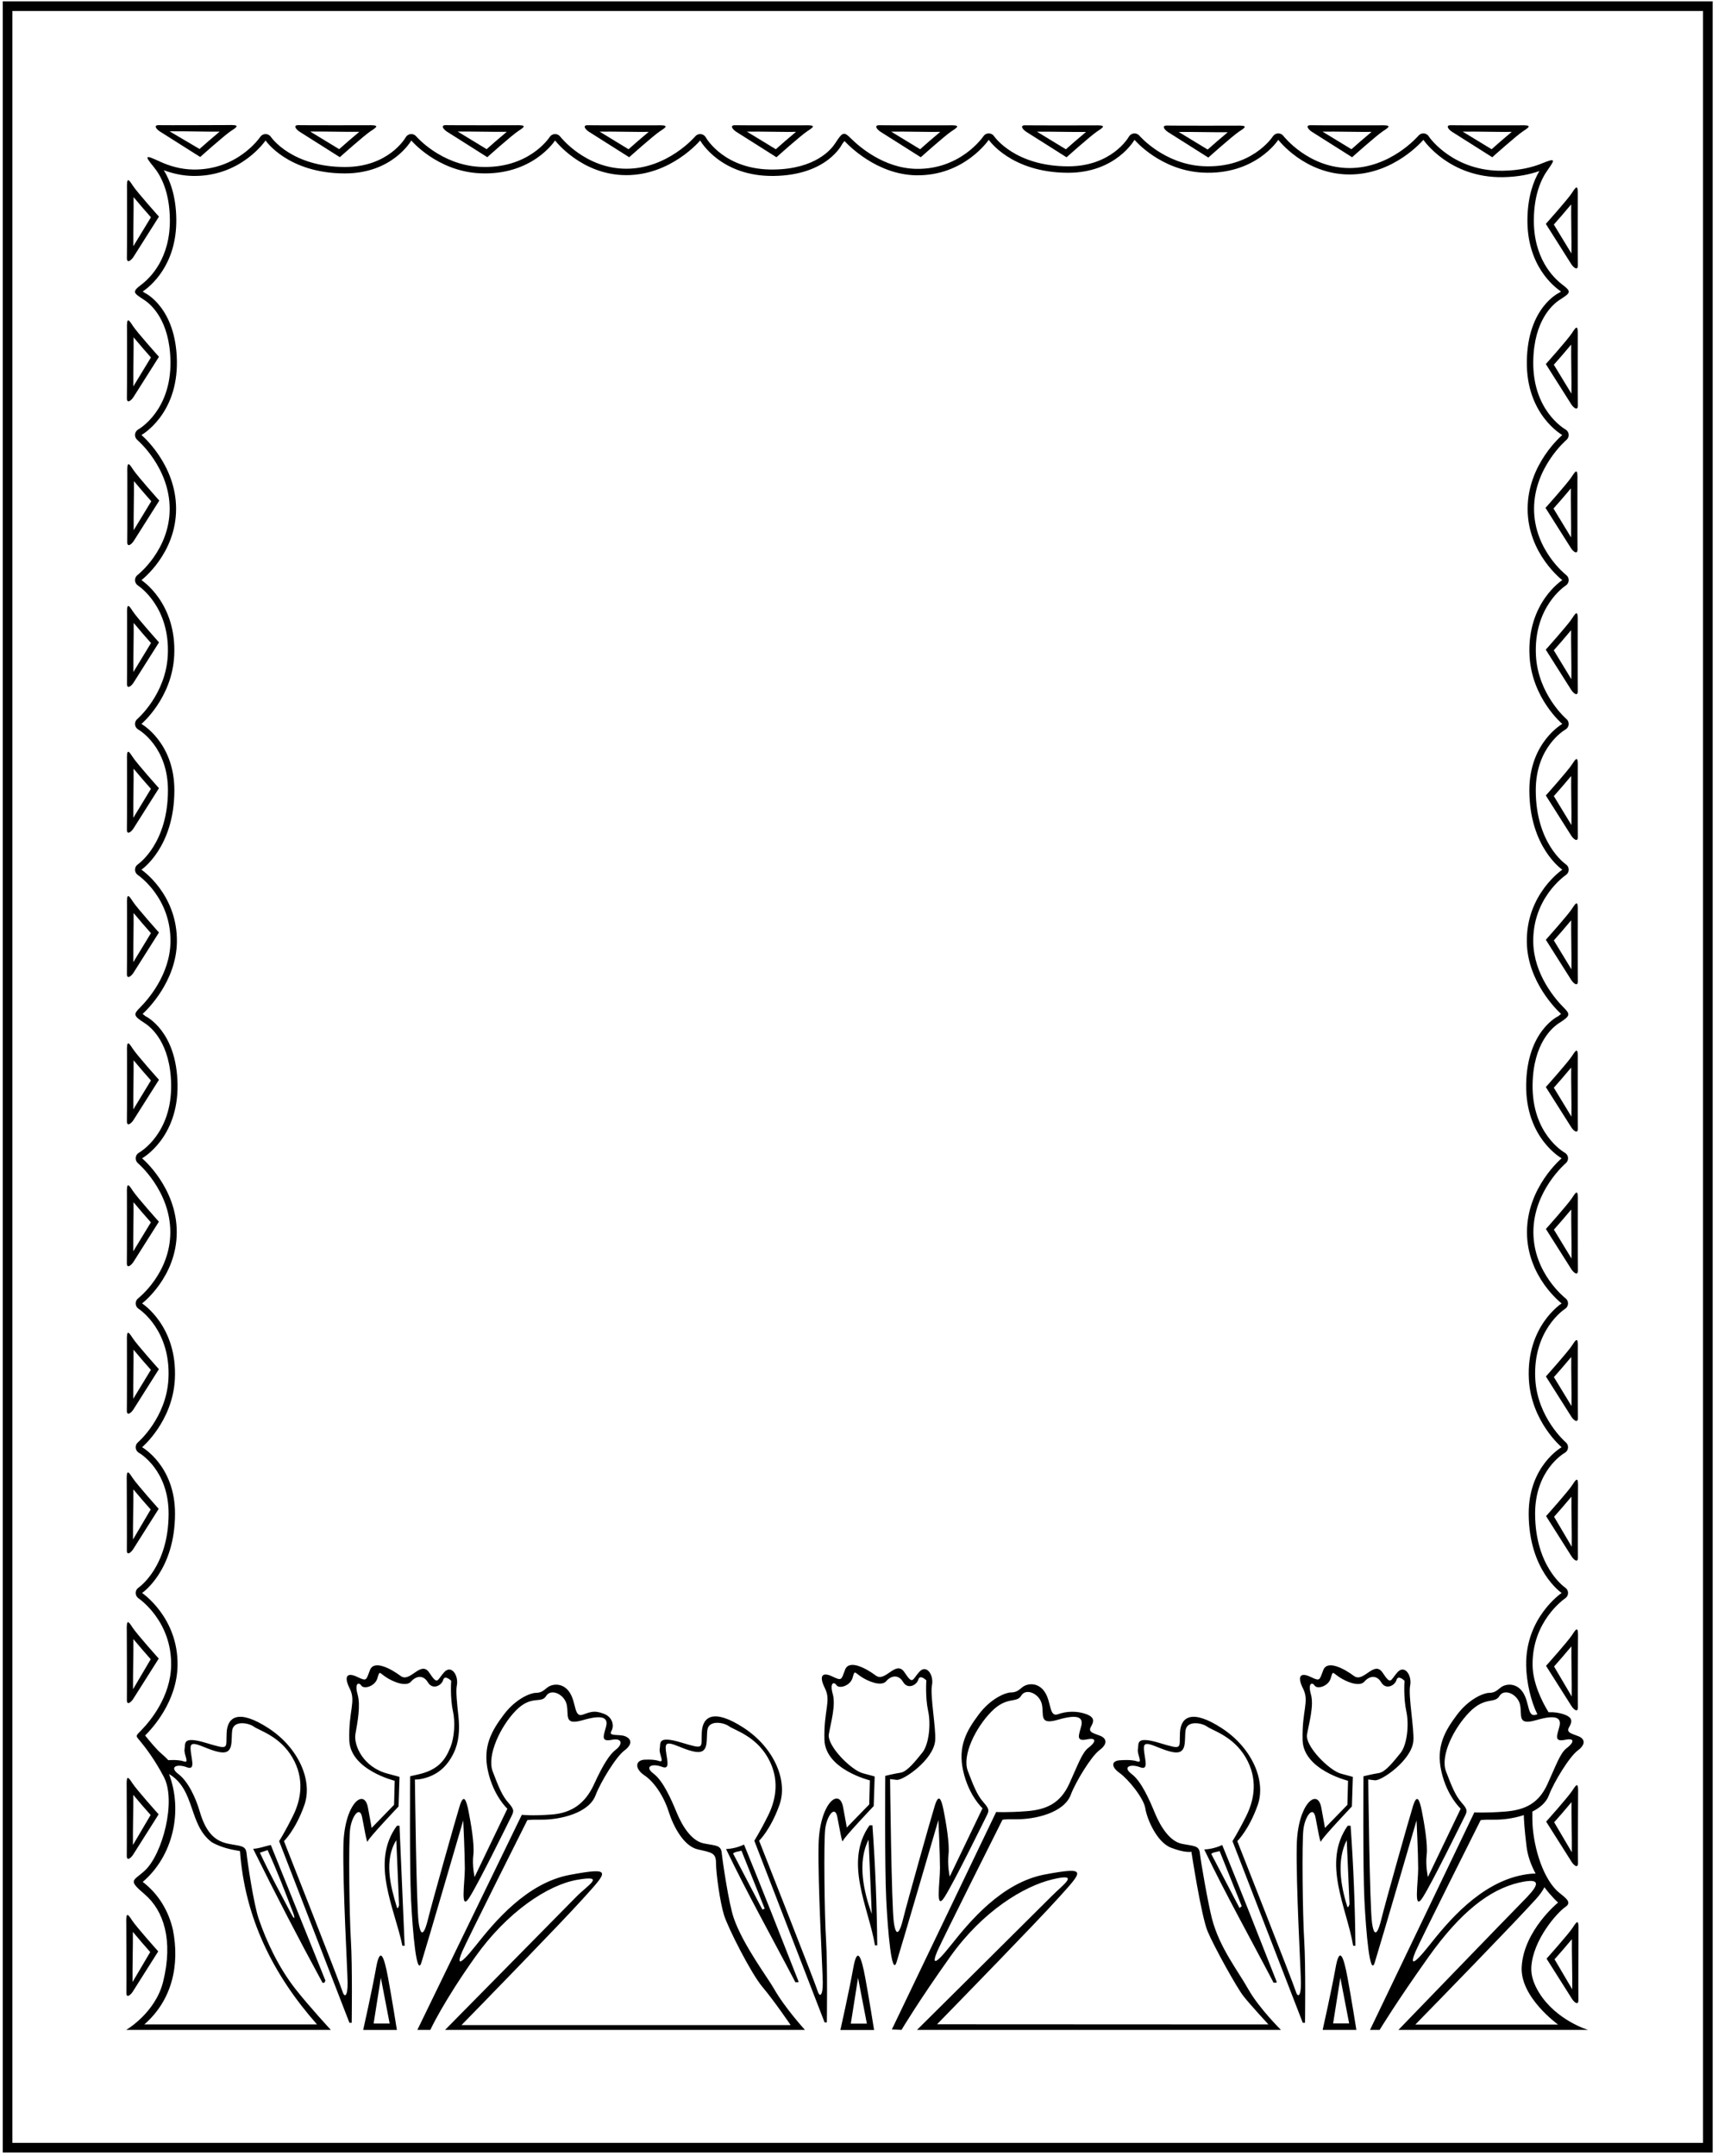 <?xml version="1.0" encoding="UTF-8"?>
<svg xmlns="http://www.w3.org/2000/svg" xmlns:xlink="http://www.w3.org/1999/xlink" width="471pt" height="591pt" viewBox="0 0 471 591" version="1.1">
<g id="surface1">
<path style=" stroke:none;fill-rule:nonzero;fill:rgb(0%,0%,0%);fill-opacity:1;" d="M 0.762 0.367 L 0.762 590.047 L 469.539 590.047 L 469.539 0.367 Z M 466.898 587.406 L 3.398 587.406 L 3.398 3.008 L 466.898 3.008 L 466.898 587.406 "/>
<path style=" stroke:none;fill-rule:nonzero;fill:rgb(0%,0%,0%);fill-opacity:1;" d="M 430.766 189.125 C 431.41 190.121 432.613 191.023 432.562 189.371 C 432.508 187.723 432.535 170.629 432.535 170.629 C 432.652 167.051 432.102 167.812 430.938 169.602 C 429.777 171.387 423.777 178.086 423.777 178.086 C 423.777 178.086 430.117 188.129 430.766 189.125 Z M 430.801 186.199 L 425.977 178.266 C 427.156 176.93 429.215 174.59 430.734 172.742 C 430.672 175.832 430.855 182.289 430.801 186.199 "/>
<path style=" stroke:none;fill-rule:nonzero;fill:rgb(0%,0%,0%);fill-opacity:1;" d="M 430.957 91.312 C 429.797 93.102 423.797 99.801 423.797 99.801 C 423.797 99.801 430.137 109.84 430.781 110.84 C 431.43 111.836 432.633 112.734 432.578 111.086 C 432.527 109.434 432.555 92.34 432.555 92.34 C 432.672 88.762 432.121 89.527 430.957 91.312 Z M 430.82 107.914 L 425.992 99.98 C 427.176 98.645 429.23 96.305 430.75 94.457 C 430.691 97.547 430.875 104.004 430.82 107.914 "/>
<path style=" stroke:none;fill-rule:nonzero;fill:rgb(0%,0%,0%);fill-opacity:1;" d="M 430.977 328.406 C 429.812 330.191 423.816 336.891 423.816 336.891 C 423.816 336.891 430.156 346.934 430.801 347.93 C 431.445 348.926 432.648 349.828 432.598 348.176 C 432.547 346.527 432.57 329.434 432.57 329.434 C 432.688 325.855 432.137 326.617 430.977 328.406 Z M 430.84 345.004 L 426.012 337.07 C 427.195 335.734 429.25 333.395 430.77 331.547 C 430.711 334.637 430.895 341.098 430.84 345.004 "/>
<path style=" stroke:none;fill-rule:nonzero;fill:rgb(0%,0%,0%);fill-opacity:1;" d="M 431.156 528.43 C 429.992 530.215 423.996 536.914 423.996 536.914 C 423.996 536.914 430.336 546.957 430.98 547.953 C 431.625 548.949 432.777 549.848 432.727 548.195 C 432.676 546.547 432.754 529.457 432.754 529.457 C 432.867 525.879 432.316 526.641 431.156 528.43 Z M 431.039 545.32 L 426.191 537.094 C 427.375 535.758 429.43 533.418 430.949 531.57 C 430.887 534.66 431.094 541.41 431.039 545.32 "/>
<path style=" stroke:none;fill-rule:nonzero;fill:rgb(0%,0%,0%);fill-opacity:1;" d="M 108.824 500.473 C 101.434 510.504 108.211 523.09 110.32 533.387 L 110.938 533.387 L 109.527 500.473 Z M 108.812 522.832 C 107.02 517.012 105.238 509.938 108.648 504.434 L 109.406 522.258 C 109.406 522.258 109.055 523.617 108.812 522.832 "/>
<path style=" stroke:none;fill-rule:nonzero;fill:rgb(0%,0%,0%);fill-opacity:1;" d="M 103.09 539.52 C 101.992 545.68 99.57 556.461 99.57 556.461 L 108.812 556.461 C 108.812 556.461 107.492 548.098 106.391 542.16 C 105.289 536.219 104.191 533.359 103.09 539.52 Z M 102.43 554.699 L 104.41 542.16 L 106.828 554.699 L 102.43 554.699 "/>
<path style=" stroke:none;fill-rule:nonzero;fill:rgb(0%,0%,0%);fill-opacity:1;" d="M 430.691 150.258 C 431.336 151.254 432.539 152.156 432.488 150.504 C 432.438 148.855 432.461 131.762 432.461 131.762 C 432.578 128.184 432.027 128.945 430.867 130.734 C 429.703 132.52 423.707 139.219 423.707 139.219 C 423.707 139.219 430.047 149.262 430.691 150.258 Z M 430.727 147.336 L 425.902 139.398 C 427.086 138.062 429.141 135.727 430.66 133.879 C 430.598 136.965 430.781 143.426 430.727 147.336 "/>
<path style=" stroke:none;fill-rule:nonzero;fill:rgb(0%,0%,0%);fill-opacity:1;" d="M 81.039 545.285 C 76.281 539.223 72.949 531.949 70.902 525.914 C 69.539 521.906 67.816 510.242 67.598 508.039 C 67.379 505.84 65.945 506.094 62.656 505.43 C 59.363 504.766 56.598 502.906 54.766 496.602 C 53.637 492.719 51.535 488.285 48.898 486.305 C 46.258 484.324 48.59 483.43 51.23 484.449 C 53.867 485.469 52.242 481.73 52.242 479.09 C 52.242 476.449 56.379 479.66 60.336 480.32 C 64.297 480.98 63.25 476.891 63.68 474.246 C 64.109 471.609 68.047 472.215 69.586 473.312 C 71.129 474.41 76.766 475.945 80.164 481.785 C 83.566 487.629 82.523 493.316 80.355 497.699 C 78.191 502.086 76.527 504.699 76.527 504.699 L 95.801 554.504 L 96.418 554.504 C 96.418 554.504 96.641 539.062 96.203 532.02 C 95.762 524.98 95.535 504.961 95.977 501.441 C 96.418 497.922 98.613 494.84 99.277 498.141 C 99.941 501.441 100.598 505.621 100.816 504.742 C 101.035 503.859 109.266 495.195 109.266 495.195 L 109.527 487.098 C 109.527 487.098 109.527 487.051 106.316 486.215 C 99.48 484.434 96.926 478.336 97.445 475.336 C 97.996 472.145 98.914 467.547 98.035 464.469 C 97.156 461.387 98.348 460.996 99.059 462.062 C 99.766 463.121 102.797 462.281 103.457 460.078 C 104.117 457.883 103.844 458.43 105.824 459.75 C 107.805 461.07 111.379 462.5 112.695 460.961 C 114.016 459.422 116.039 459.023 117.316 461.18 C 118.594 463.336 121.059 462.062 121.496 460.52 C 121.938 458.98 123.695 460.742 123.695 460.742 C 123.695 460.742 123.359 465.344 124.184 469.098 C 124.848 472.117 124.562 476.281 123.504 478.922 C 122.004 482.66 119.969 485.273 114.395 486.473 C 113.301 486.703 112.434 486.922 112.434 486.922 C 112.434 486.922 112.258 512 112.695 520.801 C 113.137 529.602 114.215 542.148 115.535 537.969 C 116.855 533.789 126.996 499.02 126.996 499.02 C 126.996 499.02 127.438 508.262 127.438 512.223 C 127.438 516.18 126.074 524.277 128.715 520.098 C 131.355 515.918 139.098 500.121 139.977 498.359 C 140.855 496.602 141.184 496.219 139.426 494.238 C 137.664 492.258 136.738 489.941 135.078 485.602 C 133.414 481.262 137.172 473.234 141.445 468.883 C 145.715 464.527 148.395 467.125 149.715 464.926 C 151.035 462.727 154.773 464.426 155.379 467.34 C 155.984 470.254 154.504 473.074 159.781 471.535 C 165.062 469.996 166.816 470.754 166.156 473.281 C 165.496 475.809 164.621 477.543 167.699 476.926 C 170.781 476.312 170.633 478.27 168.871 479.586 C 167.109 480.906 165.277 483.84 162.855 489.121 C 160.438 494.402 156.715 496.992 151.238 497.406 C 145.762 497.824 143.059 497.48 143.059 497.48 L 114.422 556.441 L 117.977 556.441 C 117.977 556.441 121.477 548.816 130.297 536.422 C 139.117 524.023 150.242 516.695 158.238 515.301 C 166.199 513.914 161.254 516.656 158.02 519.922 C 154.781 523.188 122.023 556.441 122.023 556.441 L 220.676 556.441 C 220.676 556.441 215.113 550.348 212.164 545.109 C 210.52 542.191 203.715 533.172 201.168 525.801 C 199.785 521.801 198.086 510.129 197.863 507.926 C 197.645 505.727 196.211 505.98 192.922 505.316 C 189.633 504.652 187.086 500.668 185.543 496.926 C 184.004 493.188 181.805 488.172 179.164 486.191 C 176.523 484.211 178.855 483.316 181.496 484.336 C 184.137 485.355 182.508 481.613 182.508 478.977 C 182.508 476.336 186.645 479.547 190.605 480.207 C 194.562 480.867 193.52 476.773 193.949 474.137 C 194.379 471.496 198.312 472.102 199.855 473.199 C 201.395 474.301 207.031 475.832 210.43 481.676 C 213.832 487.516 212.789 493.203 210.625 497.586 C 208.457 501.973 206.797 504.586 206.797 504.586 L 226.066 554.391 L 226.684 554.391 C 226.684 554.391 226.906 538.949 226.469 531.906 C 226.027 524.867 225.805 504.848 226.242 501.328 C 226.684 497.809 228.883 494.727 229.543 498.027 C 230.207 501.328 230.863 505.508 231.086 504.629 C 231.305 503.746 239.531 495.082 239.531 495.082 L 239.797 486.984 C 239.797 486.984 239.793 486.938 236.582 486.102 C 233.371 485.266 226.68 478.559 227.234 475.367 C 227.785 472.176 229.184 467.434 228.301 464.355 C 227.422 461.273 228.613 460.887 229.324 461.945 C 230.035 463.012 233.062 462.168 233.723 459.969 C 234.383 457.766 234.109 458.316 236.09 459.637 C 238.07 460.953 241.645 462.387 242.965 460.848 C 244.285 459.309 246.309 458.91 247.586 461.066 C 248.859 463.223 251.324 461.945 251.766 460.406 C 252.203 458.867 253.965 460.629 253.965 460.629 C 253.965 460.629 253.629 465.23 254.449 468.984 C 255.273 472.738 254.637 478.254 252.863 480.426 C 251.094 482.602 248.77 485.641 246.926 485.93 C 245.082 486.215 242.699 486.809 242.699 486.809 C 242.699 486.809 242.523 511.887 242.965 520.688 C 243.402 529.488 244.48 542.035 245.801 537.855 C 247.121 533.676 257.266 498.906 257.266 498.906 C 257.266 498.906 257.703 508.148 257.703 512.105 C 257.703 516.066 256.34 524.164 258.98 519.984 C 261.621 515.805 269.363 500.008 270.242 498.246 C 271.125 496.488 271.449 496.105 269.691 494.125 C 267.93 492.145 267.004 489.828 265.344 485.488 C 263.684 481.148 267.512 473.562 271.785 469.207 C 276.059 464.852 278.664 467.012 279.98 464.812 C 281.305 462.609 285.039 464.312 285.645 467.227 C 286.25 470.141 284.77 472.961 290.047 471.422 C 295.328 469.883 297.086 470.641 296.426 473.168 C 295.766 475.695 294.887 477.43 297.969 476.812 C 301.047 476.195 300.164 477.785 298.406 479.105 C 296.645 480.426 295.547 483.727 293.125 489.008 C 290.703 494.289 286.941 496.07 281.465 496.488 C 275.988 496.906 273.105 496.707 273.105 496.707 L 244.504 556.328 L 247.156 556.441 C 247.156 556.441 251.746 548.703 260.562 536.309 C 269.383 523.91 280.648 517.07 288.504 515.188 C 296.363 513.305 291.52 516.543 288.285 519.809 C 285.051 523.074 251.406 556.441 251.406 556.441 L 351.18 556.441 C 351.18 556.441 345.184 550.535 342.23 545.293 C 339.281 540.055 334.312 533.855 332.262 525.914 C 331.203 521.816 329.18 510.242 328.961 508.039 C 328.738 505.84 327.309 506.094 324.016 505.43 C 320.727 504.766 318.18 500.781 316.637 497.039 C 315.098 493.301 312.898 488.285 310.258 486.305 C 307.617 484.324 309.949 483.43 312.59 484.449 C 315.23 485.469 313.602 481.73 313.602 479.09 C 313.602 476.449 317.738 479.66 321.699 480.32 C 325.66 480.98 324.613 476.891 325.043 474.246 C 325.473 471.609 329.406 472.215 330.949 473.312 C 332.488 474.41 338.125 475.945 341.527 481.785 C 344.926 487.629 343.887 493.316 341.719 497.699 C 339.551 502.086 337.891 504.699 337.891 504.699 L 357.164 554.504 L 357.777 554.504 C 357.777 554.504 358.004 539.062 357.562 532.02 C 357.121 524.98 356.898 504.961 357.34 501.441 C 357.777 497.922 359.977 494.84 360.641 498.141 C 361.301 501.441 361.961 505.621 362.18 504.742 C 362.398 503.859 370.629 495.195 370.629 495.195 L 370.891 487.098 C 370.891 487.098 370.887 487.051 367.676 486.215 C 364.465 485.379 357.773 478.672 358.328 475.48 C 358.879 472.289 360.277 467.547 359.395 464.469 C 358.516 461.387 359.711 460.996 360.418 462.062 C 361.129 463.121 364.16 462.281 364.82 460.078 C 365.48 457.883 365.203 458.43 367.184 459.75 C 369.164 461.07 372.738 462.5 374.059 460.961 C 375.379 459.422 377.402 459.023 378.68 461.18 C 379.953 463.336 382.418 462.062 382.859 460.52 C 383.301 458.98 385.059 460.742 385.059 460.742 C 385.059 460.742 384.723 465.344 385.547 469.098 C 386.371 472.852 385.73 478.363 383.961 480.539 C 382.188 482.715 379.863 485.754 378.02 486.039 C 376.176 486.328 373.797 486.922 373.797 486.922 C 373.797 486.922 373.617 512 374.059 520.801 C 374.5 529.602 375.574 542.148 376.895 537.969 C 378.215 533.789 388.359 499.02 388.359 499.02 C 388.359 499.02 388.801 508.262 388.801 512.223 C 388.801 516.18 387.434 524.277 390.074 520.098 C 392.715 515.918 400.461 500.121 401.34 498.359 C 402.219 496.602 402.547 496.219 400.785 494.238 C 399.027 492.258 398.102 489.941 396.438 485.602 C 394.777 481.262 398.605 473.676 402.879 469.32 C 407.152 464.965 409.758 467.125 411.078 464.926 C 412.398 462.727 416.133 464.426 416.738 467.34 C 417.344 470.254 415.863 473.074 421.145 471.535 C 426.422 469.996 428.18 470.754 427.52 473.281 C 426.859 475.809 425.98 477.543 429.062 476.926 C 432.141 476.312 431.258 477.902 429.5 479.223 C 427.738 480.539 426.641 483.84 424.219 489.121 C 421.801 494.402 418.035 496.184 412.559 496.602 C 407.082 497.02 404.199 496.82 404.199 496.82 L 375.598 556.441 L 378.238 556.441 C 378.238 556.441 382.84 548.816 391.66 536.422 C 400.48 524.023 408.441 517.992 416.301 516.109 C 424.156 514.223 420.707 517.977 417.473 521.242 C 414.238 524.508 383.387 556.441 383.387 556.441 L 435.383 556.441 C 435.383 556.441 426.645 553.863 421.938 546.223 C 420.605 544.059 419.684 541.664 419.82 539.281 C 420.258 531.656 427.008 524.176 429.203 522.707 C 431.406 521.242 428.324 519.773 426.715 518.16 C 422.547 513.992 420.18 505.176 420.105 498.797 C 420.094 497.926 420.094 497.152 420.102 496.602 C 422.203 495.547 423.91 494.086 424.648 492.117 C 425.969 488.598 430.238 481.562 432.547 479.855 C 434.852 478.145 434.465 476.668 432.801 475.969 C 431.141 475.27 429.277 475.039 430.16 473.5 C 431.039 471.961 431.258 470.859 428.84 469.98 C 427.492 469.492 426.012 469.297 424.543 469.367 C 422.559 466.125 420.246 461.254 420.168 456.531 C 419.969 444.496 428.746 438.387 429.117 438.133 C 429.602 437.801 429.891 437.254 429.891 436.672 C 429.891 436.086 429.602 435.539 429.117 435.215 C 428.785 434.988 420.895 429.391 420.859 414.977 C 420.832 403.047 428.664 398.441 428.996 398.254 C 429.496 397.969 429.828 397.453 429.883 396.883 C 429.934 396.309 429.703 395.742 429.266 395.371 C 429.188 395.309 421.445 388.633 420.902 377.934 C 420.23 364.684 428.723 359.012 429.086 358.777 C 429.566 358.465 429.867 357.938 429.887 357.363 C 429.91 356.789 429.652 356.242 429.195 355.895 C 429.109 355.828 420.387 349.016 420.387 337.762 C 420.387 326.449 429.172 318.945 429.262 318.871 C 429.703 318.496 429.938 317.93 429.883 317.352 C 429.828 316.773 429.492 316.262 428.984 315.98 C 428.621 315.773 419.969 310.734 420.168 297.305 C 420.34 285.918 425.672 281.578 427.414 280.465 C 430.641 278.398 430.539 278.051 428.598 276.094 C 426.516 273.996 420.496 267.164 420.352 258.262 C 420.148 246.227 428.926 240.113 429.301 239.859 C 429.781 239.531 430.074 238.984 430.07 238.398 C 430.07 237.816 429.781 237.27 429.297 236.941 C 428.969 236.715 421.074 231.117 421.039 216.703 C 421.012 204.777 428.844 200.172 429.18 199.98 C 429.68 199.695 430.012 199.184 430.062 198.609 C 430.113 198.035 429.887 197.473 429.445 197.102 C 429.371 197.039 421.629 190.359 421.086 179.66 C 420.41 166.41 428.902 160.742 429.266 160.508 C 429.746 160.191 430.047 159.664 430.07 159.094 C 430.09 158.52 429.836 157.973 429.379 157.625 C 429.293 157.559 420.57 150.746 420.57 139.488 C 420.57 128.18 429.355 120.676 429.441 120.598 C 429.887 120.227 430.121 119.656 430.062 119.078 C 430.008 118.504 429.672 117.988 429.164 117.711 C 428.805 117.504 420.148 112.461 420.352 99.035 C 420.52 87.77 425.742 83.402 427.539 82.23 C 430.578 80.25 430.988 80.043 428.27 77.973 C 425.883 76.156 420.355 70.781 420.516 60.023 C 420.613 53.43 422.441 49.199 424.305 46.59 C 426.352 43.723 426.539 43.234 422.777 44.777 C 420.078 45.887 416.531 46.742 411.98 46.809 C 398.555 47.008 391.973 37.836 391.77 37.477 C 391.488 36.969 390.973 36.633 390.395 36.574 C 389.82 36.52 389.25 36.754 388.879 37.195 C 388.805 37.285 381.301 46.07 369.988 46.07 C 358.73 46.07 351.918 37.348 351.852 37.262 C 351.508 36.805 350.957 36.551 350.387 36.57 C 349.812 36.594 349.285 36.895 348.973 37.375 C 348.734 37.734 343.066 46.227 329.816 45.555 C 319.117 45.012 312.438 37.27 312.375 37.195 C 312.004 36.754 311.441 36.523 310.867 36.578 C 310.293 36.629 309.781 36.961 309.496 37.461 C 309.305 37.797 304.699 45.629 292.773 45.598 C 278.359 45.562 272.762 37.672 272.535 37.344 C 272.207 36.859 271.66 36.57 271.078 36.566 C 270.492 36.566 269.945 36.855 269.617 37.34 C 269.363 37.715 263.25 46.492 251.215 46.289 C 242.312 46.141 235.48 40.121 233.387 38.043 C 231.426 36.102 231.078 35.996 229.012 39.227 C 227.898 40.969 223.559 46.301 212.172 46.473 C 198.746 46.672 193.703 38.02 193.496 37.656 C 193.219 37.148 192.703 36.812 192.125 36.758 C 191.551 36.699 190.98 36.934 190.605 37.379 C 190.531 37.469 183.027 46.254 171.719 46.254 C 160.461 46.254 153.648 37.527 153.582 37.441 C 153.234 36.988 152.688 36.73 152.113 36.754 C 151.539 36.773 151.012 37.074 150.699 37.555 C 150.465 37.918 144.797 46.41 131.547 45.738 C 120.844 45.195 114.168 37.449 114.105 37.375 C 113.734 36.934 113.172 36.707 112.598 36.758 C 112.023 36.809 111.508 37.145 111.223 37.645 C 111.035 37.977 106.43 45.809 94.504 45.781 C 80.09 45.746 74.488 37.852 74.266 37.523 C 73.938 37.039 73.391 36.75 72.809 36.75 C 72.223 36.746 71.676 37.039 71.348 37.523 C 71.094 37.895 64.98 46.672 52.945 46.473 C 49.52 46.414 46.402 45.488 43.742 44.25 C 39.844 42.438 39.477 42.527 42.109 45.715 C 44.176 48.215 46.461 52.637 46.57 60.023 C 46.73 70.781 41.203 76.156 38.816 77.973 C 36.098 80.043 36.504 80.25 39.547 82.23 C 41.344 83.402 46.566 87.77 46.734 99.035 C 46.938 112.461 38.281 117.504 37.918 117.711 C 37.41 117.988 37.078 118.504 37.02 119.078 C 36.965 119.656 37.199 120.227 37.645 120.598 C 37.73 120.676 46.516 128.18 46.516 139.488 C 46.516 150.746 37.793 157.559 37.707 157.625 C 37.25 157.973 36.996 158.52 37.016 159.094 C 37.035 159.664 37.34 160.191 37.82 160.508 C 38.18 160.742 46.672 166.41 46 179.66 C 45.457 190.359 37.715 197.039 37.641 197.102 C 37.199 197.473 36.969 198.035 37.023 198.609 C 37.074 199.184 37.406 199.695 37.906 199.98 C 38.238 200.172 46.074 204.777 46.043 216.703 C 46.008 231.117 38.117 236.715 37.789 236.941 C 37.305 237.27 37.016 237.816 37.016 238.398 C 37.012 238.984 37.301 239.531 37.785 239.859 C 38.16 240.113 46.938 246.227 46.734 258.262 C 46.586 267.164 40.57 273.996 38.488 276.094 C 36.547 278.051 36.445 278.398 39.672 280.465 C 41.414 281.578 46.746 285.918 46.918 297.305 C 47.117 310.734 38.465 315.773 38.102 315.98 C 37.594 316.262 37.258 316.773 37.203 317.352 C 37.148 317.93 37.379 318.496 37.824 318.871 C 37.914 318.945 46.695 326.449 46.695 337.762 C 46.695 349.016 37.973 355.828 37.891 355.895 C 37.434 356.242 37.176 356.789 37.199 357.363 C 37.219 357.938 37.52 358.465 38 358.777 C 38.363 359.012 46.855 364.684 46.184 377.934 C 45.641 388.633 37.898 395.309 37.82 395.371 C 37.379 395.742 37.152 396.309 37.203 396.883 C 37.254 397.453 37.59 397.969 38.09 398.254 C 38.422 398.441 46.254 403.047 46.227 414.977 C 46.191 429.391 38.297 434.988 37.969 435.215 C 37.484 435.539 37.195 436.086 37.195 436.672 C 37.195 437.254 37.484 437.801 37.969 438.133 C 38.34 438.387 47.117 444.496 46.918 456.531 C 46.773 465.082 41.215 471.723 38.934 474.094 C 37.102 475.996 37.109 475.699 38.387 477.234 C 39.852 478.988 42.488 482.441 44.938 487.141 C 48.379 493.75 44.543 508.301 39.699 512.777 C 36.52 515.715 34.906 515.215 39.656 519.262 C 44.898 523.723 47.535 531.898 44.719 543.242 C 42.586 551.82 34.598 556.441 34.598 556.441 L 90.699 556.441 C 90.699 556.441 84.754 550.016 81.039 545.285 Z M 423.406 517.34 C 425.367 519.953 427.152 521.535 427.152 521.535 C 427.152 521.535 417.766 529.16 417.18 539.133 C 416.688 547.5 427.152 554.973 427.152 554.973 L 388.031 554.973 C 393.762 549.109 415.148 527.168 421.094 520.578 C 422.086 519.477 422.91 518.355 423.406 517.34 Z M 421.004 513.605 C 420.113 513.582 419.004 513.68 417.621 513.938 C 405.742 516.137 396.887 526.91 391.828 533.289 C 386.766 539.668 386.77 538.02 388.09 534.938 C 389.41 531.859 405.914 498.977 405.914 498.977 C 405.914 498.977 405.914 498.77 409.699 498.816 C 412.062 498.844 415.051 498.465 417.762 497.559 C 417.781 498.625 417.902 501.121 418.5 506.098 C 418.828 508.852 419.812 511.402 421.004 513.605 Z M 46.145 482.512 C 46.145 482.512 45.598 481.859 44.059 480.539 C 42.91 479.559 40.789 476.992 39.781 475.746 C 41.906 473.648 48.516 466.348 48.676 456.562 C 48.898 443.359 38.953 436.672 38.953 436.672 C 38.953 436.672 47.949 430.613 47.984 414.98 C 48.016 401.781 38.953 396.719 38.953 396.719 C 38.953 396.719 47.348 389.668 47.941 378.02 C 48.676 363.5 38.953 357.297 38.953 357.297 C 38.953 357.297 48.457 350.078 48.457 337.762 C 48.457 325.441 38.953 317.52 38.953 317.52 C 38.953 317.52 48.898 312.02 48.676 297.281 C 48.457 282.539 39.891 278.566 39.891 278.566 L 39.102 277.949 C 40.305 276.844 48.316 269.082 48.496 258.289 C 48.715 245.09 38.773 238.402 38.773 238.402 C 38.773 238.402 47.766 232.344 47.805 216.711 C 47.836 203.512 38.773 198.449 38.773 198.449 C 38.773 198.449 47.168 191.398 47.758 179.75 C 48.496 165.23 38.773 159.027 38.773 159.027 C 38.773 159.027 48.277 151.809 48.277 139.488 C 48.277 127.172 38.773 119.25 38.773 119.25 C 38.773 119.25 48.715 113.75 48.496 99.008 C 48.277 84.27 39.707 80.297 39.707 80.297 L 39.121 79.91 C 41.148 78.547 48.52 72.711 48.332 59.996 C 48.238 53.832 46.688 49.559 44.91 46.66 C 47.312 47.562 50.004 48.184 52.918 48.23 C 66.117 48.453 72.805 38.508 72.805 38.508 C 72.805 38.508 78.863 47.504 94.496 47.539 C 107.695 47.57 112.758 38.508 112.758 38.508 C 112.758 38.508 119.809 46.902 131.457 47.496 C 145.977 48.23 152.18 38.508 152.18 38.508 C 152.18 38.508 159.398 48.012 171.719 48.012 C 184.035 48.012 191.957 38.508 191.957 38.508 C 191.957 38.508 197.457 48.453 212.195 48.23 C 226.938 48.012 230.91 39.441 230.91 39.441 L 231.527 38.656 C 232.633 39.859 240.395 47.871 251.188 48.051 C 264.387 48.27 271.074 38.324 271.074 38.324 C 271.074 38.324 277.133 47.32 292.77 47.359 C 305.969 47.391 311.027 38.324 311.027 38.324 C 311.027 38.324 318.078 46.723 329.727 47.312 C 344.246 48.051 350.449 38.324 350.449 38.324 C 350.449 38.324 357.668 47.828 369.988 47.828 C 382.309 47.828 390.227 38.324 390.227 38.324 C 390.227 38.324 397.27 48.789 412.008 48.566 C 416.07 48.508 419.379 47.828 422.035 46.883 C 420.32 49.773 418.844 53.992 418.754 59.996 C 418.566 72.711 425.934 78.547 427.965 79.91 L 427.379 80.297 C 427.379 80.297 418.809 84.27 418.59 99.008 C 418.371 113.75 428.312 119.25 428.312 119.25 C 428.312 119.25 418.809 127.172 418.809 139.488 C 418.809 151.809 428.312 159.027 428.312 159.027 C 428.312 159.027 418.59 165.23 419.328 179.75 C 419.918 191.398 428.312 198.449 428.312 198.449 C 428.312 198.449 419.25 203.512 419.281 216.711 C 419.32 232.344 428.312 238.402 428.312 238.402 C 428.312 238.402 418.371 245.09 418.59 258.289 C 418.77 269.082 426.781 276.844 427.98 277.949 L 427.195 278.566 C 427.195 278.566 418.629 282.539 418.406 297.281 C 418.188 312.02 428.133 317.52 428.133 317.52 C 428.133 317.52 418.629 325.441 418.629 337.762 C 418.629 350.078 428.133 357.297 428.133 357.297 C 428.133 357.297 418.406 363.5 419.145 378.02 C 419.738 389.668 428.133 396.719 428.133 396.719 C 428.133 396.719 419.066 401.781 419.102 414.98 C 419.137 430.613 428.133 436.672 428.133 436.672 C 428.133 436.672 418.188 443.359 418.406 456.562 C 418.484 461.156 419.738 466.469 421.48 469.918 C 421.367 469.953 421.25 469.984 421.137 470.027 C 418.715 470.906 419.371 466.754 417.539 463.953 C 415.711 461.152 412.691 461.531 411.371 462.633 C 410.051 463.734 409.543 464.023 408.16 464.062 C 406.777 464.098 402.746 465.656 399.445 470.059 C 396.145 474.461 393.621 478.77 395.164 485.59 C 396.703 492.41 400.461 495.809 400.461 495.809 L 391.465 514.543 C 391.465 514.543 390.773 511.34 391.129 508.48 C 391.488 505.621 390.414 499.5 389.801 496.434 C 389.188 493.363 388.484 491.547 387.387 495.066 C 386.285 498.586 379.66 522.133 378.762 525.867 C 377.859 529.602 376.816 531.652 376.156 527.18 C 375.492 522.711 375.113 487.801 375.113 487.801 C 375.113 487.801 375.113 487.801 376.918 488.02 C 378.723 488.242 387.039 482.52 387.48 477.242 C 387.754 473.945 386.039 464.852 386.598 462.062 C 387.156 459.27 385.102 456.211 383.121 458.406 C 381.145 460.609 381.414 462.086 379.066 458.539 C 376.715 454.988 373.84 461.402 371.199 459.422 C 368.559 457.441 363.895 454.934 362.797 457.793 C 361.695 460.652 361.945 460.941 359.262 459.664 C 356.578 458.391 355.496 459.395 357.258 462.914 C 359.02 466.434 356.898 468.883 357.117 477.02 C 357.34 485.16 369.57 488.152 369.57 488.152 L 369.395 494.754 L 363.234 501.09 C 363.234 501.09 363.289 501.074 362.234 495.484 C 361.176 489.898 355.73 494.625 355.512 505.844 C 355.289 517.066 356.609 539.723 356.66 543.461 C 356.715 547.203 355.82 547.852 355.203 545.766 C 354.59 543.68 339.211 504.699 339.211 504.699 C 339.211 504.699 342.371 501.672 344.793 494.852 C 347.215 488.031 343.09 479.008 334.949 473.727 C 326.809 468.445 323.715 470.582 323.492 474.98 C 323.273 479.383 324.406 479.734 317.785 477.758 C 311.164 475.777 312.273 478.031 311.969 479.441 C 311.66 480.848 313.426 483.426 311.797 482.852 C 310.172 482.277 307.508 482.512 307.508 482.512 C 304.539 482.52 304.527 484.301 306.941 486.016 C 309.352 487.727 313.586 492.961 313.996 495.719 C 314.414 498.48 317.078 504.961 321.039 506.5 C 324.996 508.039 326.625 507.602 326.625 507.602 C 326.625 507.602 329.324 525.273 331.086 529.453 C 332.844 533.633 339.047 544.832 340.91 547.203 C 342.777 549.57 347.746 554.945 347.746 554.945 L 256.898 554.902 C 262.566 549.094 284.043 527.07 289.996 520.465 C 296.879 512.828 298.406 511.621 286.527 513.824 C 274.648 516.023 265.793 526.797 260.734 533.176 C 255.672 539.555 255.676 537.906 256.992 534.824 C 258.312 531.746 274.82 498.863 274.82 498.863 C 274.82 498.863 274.82 498.656 278.605 498.703 C 283.695 498.762 291.691 496.969 293.555 492.004 C 294.875 488.484 299.145 481.449 301.449 479.742 C 303.758 478.031 303.367 476.555 301.707 475.855 C 300.043 475.156 298.184 474.926 299.062 473.387 C 299.945 471.848 300.164 470.746 297.746 469.867 C 295.324 468.988 292.461 469.031 290.039 469.914 C 287.621 470.793 288.277 466.641 286.445 463.84 C 284.613 461.039 281.598 461.422 280.277 462.52 C 278.957 463.621 278.449 463.91 277.066 463.945 C 275.684 463.984 271.648 465.547 268.352 469.945 C 265.051 474.344 262.527 478.656 264.07 485.477 C 265.609 492.297 269.363 495.695 269.363 495.695 L 260.371 514.43 C 260.371 514.43 259.68 511.227 260.035 508.367 C 260.395 505.508 259.316 499.387 258.707 496.32 C 258.094 493.25 257.391 491.434 256.289 494.953 C 255.191 498.473 248.566 522.02 247.664 525.754 C 246.766 529.488 245.723 531.539 245.062 527.066 C 244.398 522.598 244.02 487.688 244.02 487.688 C 244.02 487.688 244.02 487.688 245.824 487.906 C 247.629 488.129 255.945 482.406 256.383 477.129 C 256.66 473.832 254.945 464.738 255.504 461.945 C 256.062 459.156 254.008 456.094 252.027 458.297 C 250.047 460.496 250.32 461.973 247.973 458.426 C 245.621 454.879 242.742 461.285 240.105 459.309 C 237.465 457.328 232.801 454.82 231.699 457.68 C 230.602 460.539 230.852 460.828 228.168 459.555 C 225.484 458.277 224.402 459.281 226.164 462.801 C 227.926 466.32 225.805 468.77 226.023 476.906 C 226.242 485.047 238.477 488.039 238.477 488.039 L 238.301 494.641 L 232.141 500.977 C 232.141 500.977 232.195 500.961 231.137 495.371 C 230.082 489.785 224.637 494.512 224.414 505.73 C 224.195 516.953 225.516 539.609 225.566 543.348 C 225.621 547.09 224.727 547.738 224.109 545.652 C 223.492 543.566 208.117 504.586 208.117 504.586 C 208.117 504.586 211.277 501.559 213.699 494.738 C 216.117 487.918 211.996 478.895 203.855 473.613 C 195.715 468.332 192.617 470.469 192.398 474.867 C 192.18 479.27 193.312 479.621 186.691 477.645 C 180.07 475.664 181.18 477.922 180.871 479.328 C 180.562 480.734 182.332 483.312 180.703 482.738 C 179.074 482.164 176.414 482.398 176.414 482.398 C 174.078 482.742 174.078 484.941 176.719 486.699 C 179.359 488.461 181.996 492.422 183.316 496.602 C 184.637 500.781 187.496 506.062 191.238 506.941 C 194.977 507.82 196.297 507.82 196.297 510.68 C 196.297 513.539 197.398 521.461 198.496 524.98 C 199.598 528.5 205.902 540.98 209.059 544.707 C 212.215 548.434 216.758 555.121 216.758 555.121 L 126.527 555.121 C 132.043 549.473 153.738 527.223 159.73 520.578 C 166.613 512.941 168.141 511.734 156.262 513.938 C 144.383 516.137 135.527 526.91 130.465 533.289 C 125.406 539.668 125.406 538.02 126.727 534.938 C 128.047 531.859 144.555 498.977 144.555 498.977 C 144.555 498.977 144.555 498.77 148.34 498.816 C 153.43 498.875 161.426 497.086 163.285 492.117 C 164.605 488.598 168.879 481.562 171.184 479.855 C 173.492 478.145 173.102 476.668 171.438 475.969 C 169.777 475.27 166.719 476.102 167.602 474.559 C 168.48 473.02 167.918 470.641 165.496 469.762 C 163.078 468.883 162.195 469.145 159.773 470.027 C 157.355 470.906 158.012 466.754 156.18 463.953 C 154.348 461.152 151.328 461.531 150.008 462.633 C 148.688 463.734 148.18 464.023 146.797 464.062 C 145.414 464.098 141.383 465.656 138.086 470.059 C 134.785 474.461 132.262 478.77 133.801 485.59 C 135.344 492.41 139.098 495.809 139.098 495.809 L 130.105 514.543 C 130.105 514.543 129.41 511.34 129.77 508.48 C 130.129 505.621 129.051 499.5 128.438 496.434 C 127.828 493.363 127.125 491.547 126.023 495.066 C 124.926 498.586 118.301 522.133 117.398 525.867 C 116.5 529.602 115.453 531.652 114.793 527.18 C 114.133 522.711 113.754 487.801 113.754 487.801 C 113.754 487.801 114.59 487.871 115.871 487.574 C 119.855 486.648 122.531 484.359 124.391 480.52 C 125.805 477.594 126.082 474.211 125.68 470.473 C 125.316 467.105 124.926 463.609 125.238 462.062 C 125.797 459.27 123.742 456.211 121.762 458.406 C 119.781 460.609 120.055 462.086 117.703 458.539 C 115.355 454.988 112.477 461.402 109.84 459.422 C 107.195 457.441 102.531 454.934 101.434 457.793 C 100.336 460.652 100.586 460.941 97.902 459.664 C 95.219 458.391 94.137 459.395 95.898 462.914 C 97.656 466.434 95.535 468.883 95.758 477.02 C 95.977 485.16 108.211 488.152 108.211 488.152 L 108.035 494.754 L 101.871 501.09 C 101.871 501.09 101.93 501.074 100.871 495.484 C 99.816 489.898 94.367 494.625 94.148 505.844 C 93.93 517.066 95.246 539.723 95.301 543.461 C 95.352 547.203 94.461 547.852 93.844 545.766 C 93.227 543.68 77.848 504.699 77.848 504.699 C 77.848 504.699 81.012 501.672 83.43 494.852 C 85.852 488.031 81.727 479.008 73.59 473.727 C 65.449 468.445 62.352 470.582 62.133 474.98 C 61.91 479.383 63.047 479.734 56.426 477.758 C 49.805 475.777 50.914 478.031 50.605 479.441 C 50.297 480.848 52.066 483.426 50.438 482.852 C 48.809 482.277 46.145 482.512 46.145 482.512 Z M 47.402 528.984 C 46.258 523.969 43.527 519.219 39.129 515.875 C 47.402 508.832 50.219 496.602 46.344 486.305 C 53.648 490.617 51.625 500.297 58.137 505.047 C 60.512 506.367 63.066 506.984 65.793 507.426 C 67.113 525.641 74.77 541.219 86.914 554.945 L 39.57 554.945 C 47.137 548.344 49.336 538.754 47.402 528.984 "/>
<path style=" stroke:none;fill-rule:nonzero;fill:rgb(0%,0%,0%);fill-opacity:1;" d="M 238.387 500.359 C 231.262 510.48 238.125 522.801 239.883 533.273 L 240.5 533.273 C 240.41 522.711 239.973 511.449 239.18 500.359 Z M 238.125 504.32 L 239.004 524.648 C 236.805 518.664 234.957 510.48 238.125 504.32 "/>
<path style=" stroke:none;fill-rule:nonzero;fill:rgb(0%,0%,0%);fill-opacity:1;" d="M 431.016 448.16 C 429.855 449.949 423.855 456.648 423.855 456.648 C 423.855 456.648 430.195 466.691 430.84 467.688 C 431.488 468.684 432.641 469.582 432.59 467.93 C 432.535 466.281 432.613 449.191 432.613 449.191 C 432.73 445.613 432.18 446.379 431.016 448.16 Z M 430.902 465.055 L 426.055 456.828 C 427.234 455.492 429.289 453.152 430.809 451.305 C 430.75 454.395 430.957 461.145 430.902 465.055 "/>
<path style=" stroke:none;fill-rule:nonzero;fill:rgb(0%,0%,0%);fill-opacity:1;" d="M 69.402 506.809 C 75.473 519.129 81.809 531.359 88.41 543.504 C 89.027 543.68 89.027 543.328 89.203 542.891 L 74.242 505.754 C 72.57 506.105 71.074 506.719 69.402 506.809 Z M 79.902 524.73 C 76.949 519.129 73.914 513.602 71.25 507.863 L 73.359 507.16 C 75.902 512.641 78.086 518.426 80.301 524.168 C 81 525.988 80.754 526.344 79.902 524.73 "/>
<path style=" stroke:none;fill-rule:nonzero;fill:rgb(0%,0%,0%);fill-opacity:1;" d="M 199.051 506.871 C 204.949 519.191 211.723 531.246 218.062 543.391 C 218.41 543.305 218.766 543.566 218.941 543.215 C 214.012 530.633 209.086 518.137 203.98 505.641 C 202.484 506.344 200.812 506.785 199.051 506.871 Z M 209.016 523.465 L 200.988 508.105 C 201.43 507.574 202.57 507.574 203.277 507.312 L 209.648 523.207 L 209.016 523.465 "/>
<path style=" stroke:none;fill-rule:nonzero;fill:rgb(0%,0%,0%);fill-opacity:1;" d="M 371.594 533.387 C 371.508 522.824 371.066 511.562 370.273 500.473 L 369.48 500.473 C 362.355 510.594 369.219 522.914 370.98 533.387 Z M 369.344 522.566 C 367.535 516.883 366.422 509.871 369.219 504.434 L 369.977 521.973 C 369.977 521.973 369.586 523.324 369.344 522.566 "/>
<path style=" stroke:none;fill-rule:nonzero;fill:rgb(0%,0%,0%);fill-opacity:1;" d="M 431.047 490.863 C 429.883 492.648 423.887 499.348 423.887 499.348 C 423.887 499.348 430.227 509.391 430.871 510.387 C 431.516 511.387 432.668 512.281 432.617 510.633 C 432.562 508.98 432.641 491.891 432.641 491.891 C 432.758 488.312 432.207 489.078 431.047 490.863 Z M 430.93 507.754 L 426.082 499.527 C 427.266 498.195 429.32 495.855 430.84 494.008 C 430.777 497.094 430.984 503.844 430.93 507.754 "/>
<path style=" stroke:none;fill-rule:nonzero;fill:rgb(0%,0%,0%);fill-opacity:1;" d="M 430.977 368.836 C 429.812 370.621 423.816 377.32 423.816 377.32 C 423.816 377.32 430.156 387.359 430.801 388.359 C 431.445 389.355 432.648 390.258 432.598 388.605 C 432.547 386.953 432.57 369.859 432.57 369.859 C 432.688 366.281 432.137 367.047 430.977 368.836 Z M 430.84 385.434 L 426.012 377.5 C 427.195 376.164 429.25 373.824 430.77 371.977 C 430.711 375.066 430.895 381.523 430.84 385.434 "/>
<path style=" stroke:none;fill-rule:nonzero;fill:rgb(0%,0%,0%);fill-opacity:1;" d="M 366.141 539.5 C 365.039 545.66 362.617 556.441 362.617 556.441 L 371.859 556.441 C 371.859 556.441 370.539 548.082 369.438 542.141 C 368.34 536.203 367.238 533.34 366.141 539.5 Z M 365.48 554.68 L 367.461 542.141 L 369.879 554.68 L 365.48 554.68 "/>
<path style=" stroke:none;fill-rule:nonzero;fill:rgb(0%,0%,0%);fill-opacity:1;" d="M 330.145 506.984 C 336.043 519.305 342.816 531.359 349.156 543.504 C 349.508 543.418 349.859 543.68 350.035 543.328 C 345.105 530.746 340.18 518.25 335.074 505.754 C 333.578 506.457 331.906 506.898 330.145 506.984 Z M 339.824 523.031 L 332.082 508.219 C 332.523 507.688 333.664 507.688 334.371 507.426 L 340.422 522.523 L 339.824 523.031 "/>
<path style=" stroke:none;fill-rule:nonzero;fill:rgb(0%,0%,0%);fill-opacity:1;" d="M 431.027 407.117 C 429.863 408.902 423.867 415.602 423.867 415.602 C 423.867 415.602 430.207 425.645 430.852 426.641 C 431.496 427.641 432.648 428.535 432.598 426.887 C 432.547 425.234 432.621 408.145 432.621 408.145 C 432.738 404.566 432.188 405.332 431.027 407.117 Z M 430.91 424.008 L 426.062 415.781 C 427.246 414.449 429.301 412.109 430.82 410.262 C 430.758 413.352 430.965 420.098 430.91 424.008 "/>
<path style=" stroke:none;fill-rule:nonzero;fill:rgb(0%,0%,0%);fill-opacity:1;" d="M 233.918 539.539 C 232.816 545.699 230.398 556.477 230.398 556.477 L 239.637 556.477 C 239.637 556.477 238.316 548.117 237.219 542.176 C 236.117 536.238 235.02 533.379 233.918 539.539 Z M 233.258 554.719 L 235.238 542.176 L 237.656 554.719 L 233.258 554.719 "/>
<path style=" stroke:none;fill-rule:nonzero;fill:rgb(0%,0%,0%);fill-opacity:1;" d="M 430.781 268.652 C 431.43 269.648 432.633 270.551 432.578 268.898 C 432.527 267.25 432.555 250.156 432.555 250.156 C 432.672 246.578 432.121 247.344 430.957 249.129 C 429.797 250.914 423.797 257.613 423.797 257.613 C 423.797 257.613 430.137 267.656 430.781 268.652 Z M 430.82 265.727 L 425.992 257.793 C 427.176 256.461 429.23 254.117 430.75 252.27 C 430.691 255.359 430.875 261.82 430.82 265.727 "/>
<path style=" stroke:none;fill-rule:nonzero;fill:rgb(0%,0%,0%);fill-opacity:1;" d="M 36.574 345.938 C 37.219 344.941 43.559 334.898 43.559 334.898 C 43.559 334.898 37.559 328.199 36.398 326.414 C 35.234 324.629 34.684 323.863 34.801 327.441 C 34.801 327.441 34.828 344.535 34.777 346.188 C 34.723 347.836 35.926 346.934 36.574 345.938 Z M 36.605 329.555 C 38.125 331.402 40.18 333.742 41.363 335.078 L 36.535 343.016 C 36.48 339.105 36.664 332.645 36.605 329.555 "/>
<path style=" stroke:none;fill-rule:nonzero;fill:rgb(0%,0%,0%);fill-opacity:1;" d="M 430.781 229.094 C 431.43 230.09 432.633 230.988 432.578 229.34 C 432.527 227.688 432.555 210.594 432.555 210.594 C 432.672 207.016 432.121 207.781 430.957 209.566 C 429.797 211.355 423.797 218.055 423.797 218.055 C 423.797 218.055 430.137 228.094 430.781 229.094 Z M 430.82 226.168 L 425.992 218.23 C 427.176 216.898 429.23 214.559 430.75 212.711 C 430.691 215.801 430.875 222.258 430.82 226.168 "/>
<path style=" stroke:none;fill-rule:nonzero;fill:rgb(0%,0%,0%);fill-opacity:1;" d="M 36.574 386.367 C 37.219 385.371 43.559 375.328 43.559 375.328 C 43.559 375.328 37.559 368.629 36.398 366.844 C 35.234 365.059 34.684 364.289 34.801 367.871 C 34.801 367.871 34.828 384.965 34.777 386.613 C 34.723 388.266 35.926 387.363 36.574 386.367 Z M 36.605 369.984 C 38.125 371.836 40.18 374.172 41.363 375.508 L 36.535 383.441 C 36.48 379.535 36.664 373.074 36.605 369.984 "/>
<path style=" stroke:none;fill-rule:nonzero;fill:rgb(0%,0%,0%);fill-opacity:1;" d="M 82.125 36.102 C 83.125 36.746 93.164 43.086 93.164 43.086 C 93.164 43.086 99.863 37.09 101.652 35.926 C 103.438 34.766 104.203 34.215 100.621 34.328 C 100.621 34.328 83.531 34.355 81.879 34.305 C 80.227 34.254 81.129 35.457 82.125 36.102 Z M 98.508 36.133 C 96.66 37.652 94.32 39.707 92.984 40.891 L 85.051 36.066 C 88.961 36.012 95.418 36.195 98.508 36.133 "/>
<path style=" stroke:none;fill-rule:nonzero;fill:rgb(0%,0%,0%);fill-opacity:1;" d="M 122.555 36.102 C 123.555 36.746 133.594 43.086 133.594 43.086 C 133.594 43.086 140.293 37.09 142.078 35.926 C 143.867 34.766 144.633 34.215 141.051 34.328 C 141.051 34.328 123.961 34.355 122.309 34.305 C 120.656 34.254 121.559 35.457 122.555 36.102 Z M 138.938 36.133 C 137.09 37.652 134.75 39.707 133.414 40.891 L 125.48 36.066 C 129.391 36.012 135.848 36.195 138.938 36.133 "/>
<path style=" stroke:none;fill-rule:nonzero;fill:rgb(0%,0%,0%);fill-opacity:1;" d="M 161.461 36.121 C 162.457 36.766 172.496 43.105 172.496 43.105 C 172.496 43.105 179.195 37.105 180.984 35.945 C 182.77 34.781 183.535 34.23 179.957 34.348 C 179.957 34.348 162.863 34.375 161.211 34.324 C 159.562 34.27 160.461 35.477 161.461 36.121 Z M 177.84 36.152 C 175.992 37.672 173.652 39.727 172.316 40.91 L 164.383 36.082 C 168.293 36.027 174.75 36.211 177.84 36.152 "/>
<path style=" stroke:none;fill-rule:nonzero;fill:rgb(0%,0%,0%);fill-opacity:1;" d="M 36.59 307.035 C 37.238 306.035 43.578 295.996 43.578 295.996 C 43.578 295.996 37.578 289.297 36.418 287.512 C 35.254 285.723 34.703 284.961 34.82 288.535 C 34.82 288.535 34.848 305.633 34.793 307.281 C 34.742 308.934 35.945 308.031 36.59 307.035 Z M 36.621 290.652 C 38.145 292.5 40.199 294.84 41.379 296.176 L 36.555 304.109 C 36.5 300.199 36.684 293.742 36.621 290.652 "/>
<path style=" stroke:none;fill-rule:nonzero;fill:rgb(0%,0%,0%);fill-opacity:1;" d="M 36.508 128.742 C 35.344 126.957 34.793 126.191 34.91 129.77 C 34.91 129.77 34.938 146.863 34.887 148.516 C 34.836 150.164 36.039 149.266 36.684 148.266 C 37.328 147.27 43.668 137.227 43.668 137.227 C 43.668 137.227 37.672 130.527 36.508 128.742 Z M 36.648 145.344 C 36.59 141.434 36.777 134.977 36.715 131.887 C 38.234 133.734 40.289 136.074 41.473 137.406 L 36.648 145.344 "/>
<path style=" stroke:none;fill-rule:nonzero;fill:rgb(0%,0%,0%);fill-opacity:1;" d="M 36.59 70.422 C 37.238 69.422 43.578 59.383 43.578 59.383 C 43.578 59.383 37.578 52.684 36.418 50.895 C 35.254 49.109 34.703 48.344 34.82 51.922 C 34.82 51.922 34.848 69.016 34.793 70.668 C 34.742 72.316 35.945 71.418 36.59 70.422 Z M 36.621 54.039 C 38.145 55.887 40.199 58.227 41.379 59.562 L 36.555 67.496 C 36.5 63.586 36.684 57.129 36.621 54.039 "/>
<path style=" stroke:none;fill-rule:nonzero;fill:rgb(0%,0%,0%);fill-opacity:1;" d="M 36.609 187.133 C 37.254 186.137 43.594 176.094 43.594 176.094 C 43.594 176.094 37.598 169.395 36.434 167.609 C 35.273 165.824 34.723 165.059 34.84 168.637 C 34.84 168.637 34.863 185.73 34.812 187.383 C 34.762 189.031 35.965 188.133 36.609 187.133 Z M 36.641 170.754 C 38.16 172.602 40.215 174.941 41.398 176.273 L 36.574 184.211 C 36.52 180.301 36.703 173.844 36.641 170.754 "/>
<path style=" stroke:none;fill-rule:nonzero;fill:rgb(0%,0%,0%);fill-opacity:1;" d="M 36.59 266.66 C 37.238 265.664 43.578 255.621 43.578 255.621 C 43.578 255.621 37.578 248.922 36.418 247.137 C 35.254 245.352 34.703 244.586 34.82 248.164 C 34.82 248.164 34.848 265.258 34.793 266.906 C 34.742 268.559 35.945 267.656 36.59 266.66 Z M 36.621 250.277 C 38.145 252.129 40.199 254.469 41.379 255.801 L 36.555 263.738 C 36.5 259.828 36.684 253.367 36.621 250.277 "/>
<path style=" stroke:none;fill-rule:nonzero;fill:rgb(0%,0%,0%);fill-opacity:1;" d="M 36.59 108.848 C 37.238 107.852 43.578 97.809 43.578 97.809 C 43.578 97.809 37.578 91.109 36.418 89.32 C 35.254 87.535 34.703 86.77 34.82 90.352 C 34.82 90.352 34.848 107.441 34.793 109.094 C 34.742 110.746 35.945 109.844 36.59 108.848 Z M 36.621 92.465 C 38.145 94.312 40.199 96.652 41.379 97.988 L 36.555 105.922 C 36.5 102.016 36.684 95.555 36.621 92.465 "/>
<path style=" stroke:none;fill-rule:nonzero;fill:rgb(0%,0%,0%);fill-opacity:1;" d="M 34.777 424.895 C 34.723 426.547 35.879 425.648 36.523 424.648 C 37.168 423.652 43.508 413.613 43.508 413.613 C 43.508 413.613 37.512 406.91 36.348 405.125 C 35.184 403.34 34.633 402.574 34.75 406.152 C 34.75 406.152 34.828 423.242 34.777 424.895 Z M 36.555 408.27 C 38.074 410.117 40.129 412.457 41.312 413.789 L 36.465 422.016 C 36.406 418.105 36.613 411.359 36.555 408.27 "/>
<path style=" stroke:none;fill-rule:nonzero;fill:rgb(0%,0%,0%);fill-opacity:1;" d="M 43.844 36.051 C 44.84 36.695 54.883 43.035 54.883 43.035 C 54.883 43.035 61.582 37.039 63.367 35.875 C 65.152 34.715 65.918 34.16 62.34 34.281 C 62.34 34.281 45.25 34.355 43.598 34.305 C 41.949 34.254 42.844 35.406 43.844 36.051 Z M 60.223 36.082 C 58.375 37.602 56.035 39.656 54.703 40.84 L 46.477 35.992 C 50.387 35.938 57.133 36.145 60.223 36.082 "/>
<path style=" stroke:none;fill-rule:nonzero;fill:rgb(0%,0%,0%);fill-opacity:1;" d="M 430.781 72.41 C 431.43 73.406 432.633 74.309 432.578 72.656 C 432.527 71.008 432.555 53.914 432.555 53.914 C 432.672 50.336 432.121 51.102 430.957 52.887 C 429.797 54.672 423.797 61.371 423.797 61.371 C 423.797 61.371 430.137 71.414 430.781 72.41 Z M 430.82 69.488 L 425.992 61.551 C 427.176 60.219 429.23 57.879 430.75 56.027 C 430.691 59.121 430.875 65.578 430.82 69.488 "/>
<path style=" stroke:none;fill-rule:nonzero;fill:rgb(0%,0%,0%);fill-opacity:1;" d="M 34.648 546.207 C 34.594 547.855 35.746 546.957 36.395 545.961 C 37.039 544.965 43.379 534.922 43.379 534.922 C 43.379 534.922 37.383 528.223 36.219 526.438 C 35.055 524.652 34.504 523.887 34.621 527.465 C 34.621 527.465 34.699 544.555 34.648 546.207 Z M 36.426 529.578 C 37.945 531.43 40 533.77 41.184 535.102 L 36.336 543.328 C 36.277 539.418 36.484 532.668 36.426 529.578 "/>
<path style=" stroke:none;fill-rule:nonzero;fill:rgb(0%,0%,0%);fill-opacity:1;" d="M 398.074 36.121 C 399.07 36.766 409.113 43.105 409.113 43.105 C 409.113 43.105 415.812 37.105 417.598 35.945 C 419.383 34.781 420.148 34.23 416.57 34.348 C 416.57 34.348 399.477 34.375 397.824 34.324 C 396.176 34.27 397.074 35.477 398.074 36.121 Z M 414.453 36.152 C 412.605 37.672 410.266 39.727 408.934 40.91 L 400.996 36.082 C 404.906 36.027 411.363 36.211 414.453 36.152 "/>
<path style=" stroke:none;fill-rule:nonzero;fill:rgb(0%,0%,0%);fill-opacity:1;" d="M 359.645 36.121 C 360.645 36.766 370.688 43.105 370.688 43.105 C 370.688 43.105 377.387 37.105 379.172 35.945 C 380.957 34.781 381.723 34.23 378.145 34.348 C 378.145 34.348 361.051 34.375 359.398 34.324 C 357.746 34.27 358.648 35.477 359.645 36.121 Z M 376.027 36.152 C 374.18 37.672 371.84 39.727 370.508 40.91 L 362.57 36.082 C 366.48 36.027 372.938 36.211 376.027 36.152 "/>
<path style=" stroke:none;fill-rule:nonzero;fill:rgb(0%,0%,0%);fill-opacity:1;" d="M 36.59 227.102 C 37.238 226.105 43.578 216.062 43.578 216.062 C 43.578 216.062 37.578 209.363 36.418 207.574 C 35.254 205.789 34.703 205.023 34.82 208.605 C 34.82 208.605 34.848 225.695 34.793 227.348 C 34.742 229 35.945 228.098 36.59 227.102 Z M 36.621 210.719 C 38.145 212.566 40.199 214.906 41.379 216.242 L 36.555 224.176 C 36.5 220.266 36.684 213.809 36.621 210.719 "/>
<path style=" stroke:none;fill-rule:nonzero;fill:rgb(0%,0%,0%);fill-opacity:1;" d="M 430.781 309.023 C 431.43 310.023 432.633 310.926 432.578 309.273 C 432.527 307.621 432.555 290.527 432.555 290.527 C 432.672 286.949 432.121 287.715 430.957 289.5 C 429.797 291.285 423.797 297.988 423.797 297.988 C 423.797 297.988 430.137 308.027 430.781 309.023 Z M 430.82 306.102 L 425.992 298.164 C 427.176 296.832 429.23 294.492 430.75 292.645 C 430.691 295.734 430.875 302.191 430.82 306.102 "/>
<path style=" stroke:none;fill-rule:nonzero;fill:rgb(0%,0%,0%);fill-opacity:1;" d="M 320.227 36.211 C 321.223 36.855 331.266 43.195 331.266 43.195 C 331.266 43.195 337.965 37.199 339.75 36.035 C 341.535 34.875 342.301 34.324 338.723 34.441 C 338.723 34.441 321.629 34.469 319.98 34.414 C 318.328 34.363 319.23 35.566 320.227 36.211 Z M 336.609 36.242 C 334.762 37.762 332.422 39.816 331.086 41 L 323.152 36.176 C 327.059 36.121 333.52 36.305 336.609 36.242 "/>
<path style=" stroke:none;fill-rule:nonzero;fill:rgb(0%,0%,0%);fill-opacity:1;" d="M 34.758 508.641 C 34.707 510.289 35.859 509.395 36.504 508.395 C 37.148 507.398 43.488 497.355 43.488 497.355 C 43.488 497.355 37.492 490.656 36.328 488.871 C 35.164 487.086 34.613 486.32 34.73 489.898 C 34.73 489.898 34.809 506.988 34.758 508.641 Z M 36.535 492.016 C 38.055 493.863 40.109 496.203 41.293 497.535 L 36.445 505.762 C 36.391 501.852 36.594 495.105 36.535 492.016 "/>
<path style=" stroke:none;fill-rule:nonzero;fill:rgb(0%,0%,0%);fill-opacity:1;" d="M 241.395 36.121 C 242.391 36.766 252.434 43.105 252.434 43.105 C 252.434 43.105 259.133 37.105 260.918 35.945 C 262.703 34.781 263.469 34.23 259.891 34.348 C 259.891 34.348 242.797 34.375 241.145 34.324 C 239.492 34.27 240.395 35.477 241.395 36.121 Z M 257.773 36.152 C 255.926 37.672 253.586 39.727 252.254 40.91 L 244.316 36.082 C 248.227 36.027 254.684 36.211 257.773 36.152 "/>
<path style=" stroke:none;fill-rule:nonzero;fill:rgb(0%,0%,0%);fill-opacity:1;" d="M 36.531 465.695 C 37.176 464.699 43.52 454.656 43.52 454.656 C 43.52 454.656 37.52 447.957 36.355 446.172 C 35.195 444.387 34.645 443.621 34.762 447.199 C 34.762 447.199 34.84 464.289 34.785 465.941 C 34.734 467.59 35.887 466.691 36.531 465.695 Z M 36.562 449.312 C 38.086 451.16 40.141 453.504 41.32 454.836 L 36.473 463.062 C 36.418 459.152 36.625 452.402 36.562 449.312 "/>
<path style=" stroke:none;fill-rule:nonzero;fill:rgb(0%,0%,0%);fill-opacity:1;" d="M 281.359 36.137 C 282.355 36.781 292.398 43.121 292.398 43.121 C 292.398 43.121 299.098 37.125 300.883 35.965 C 302.672 34.801 303.438 34.25 299.855 34.367 C 299.855 34.367 282.762 34.395 281.113 34.344 C 279.461 34.289 280.363 35.492 281.359 36.137 Z M 297.742 36.172 C 295.895 37.691 293.555 39.742 292.219 40.926 L 284.285 36.102 C 288.191 36.047 294.652 36.23 297.742 36.172 "/>
<path style=" stroke:none;fill-rule:nonzero;fill:rgb(0%,0%,0%);fill-opacity:1;" d="M 201.832 36.121 C 202.828 36.766 212.871 43.105 212.871 43.105 C 212.871 43.105 219.57 37.105 221.355 35.945 C 223.145 34.781 223.906 34.23 220.328 34.348 C 220.328 34.348 203.234 34.375 201.586 34.324 C 199.934 34.27 200.836 35.477 201.832 36.121 Z M 218.215 36.152 C 216.367 37.672 214.027 39.727 212.691 40.91 L 204.758 36.082 C 208.664 36.027 215.125 36.211 218.215 36.152 "/>
</g>
</svg>
